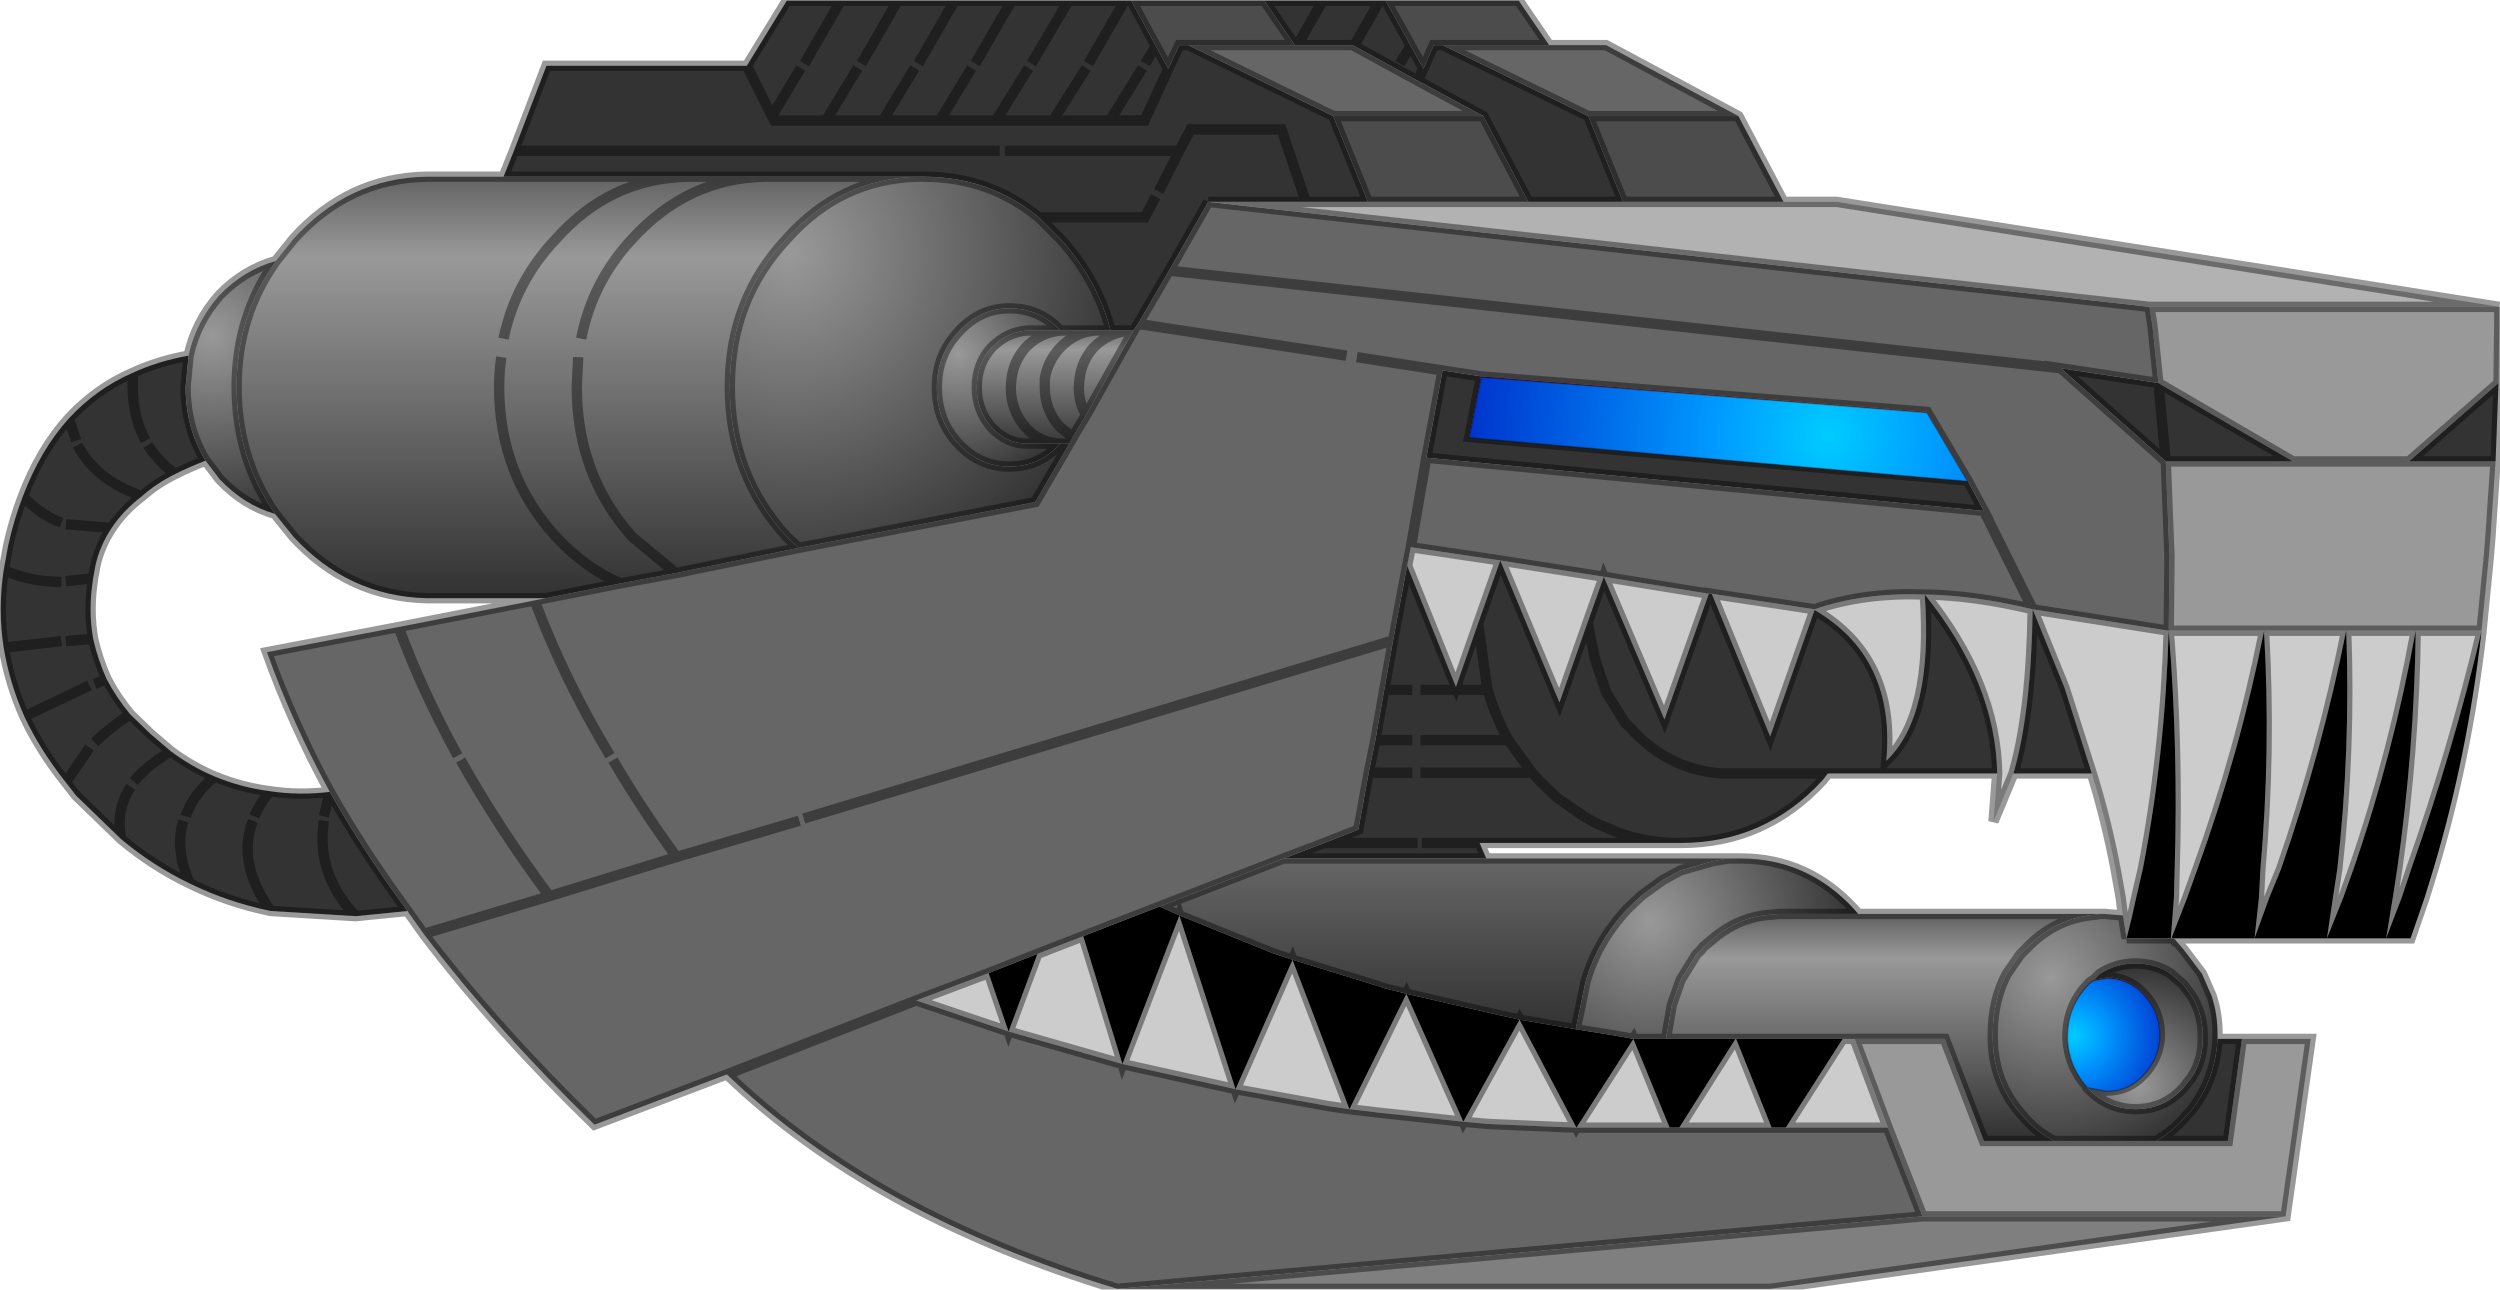 <?xml version="1.0" encoding="UTF-8" standalone="no"?>
<svg xmlns:xlink="http://www.w3.org/1999/xlink" height="87.2px" width="169.05px" xmlns="http://www.w3.org/2000/svg">
  <g transform="matrix(1.0, 0.0, 0.0, 1.0, 0.05, 0.05)">
    <use height="87.2" transform="matrix(1.0, 0.0, 0.0, 1.0, -0.05, -0.05)" width="169.05" xlink:href="#sprite0"/>
    <use height="48.4" transform="matrix(1.0, 0.0, 0.0, 1.0, 99.25, 25.4)" width="46.8" xlink:href="#shape1"/>
  </g>
  <defs>
    <g id="sprite0" transform="matrix(1.0, 0.0, 0.0, 1.0, 0.05, 0.05)">
      <use height="87.2" transform="matrix(1.0, 0.0, 0.0, 1.0, -0.05, -0.05)" width="169.05" xlink:href="#shape0"/>
    </g>
    <g id="shape0" transform="matrix(1.0, 0.0, 0.0, 1.0, 0.05, 0.05)">
      <path d="M168.95 20.7 L168.95 22.0 168.9 25.85 162.85 31.15 168.7 31.15 168.35 36.3 168.25 37.55 167.75 42.6 163.3 42.6 158.6 42.6 153.05 42.6 146.6 42.6 146.65 37.55 146.6 36.3 146.4 31.15 155.0 31.15 145.9 25.85 145.5 22.0 145.3 20.7 168.95 20.7 M151.55 70.2 L156.2 70.2 154.5 82.2 129.95 82.2 127.6 76.2 125.35 70.2 131.45 70.2 134.1 77.1 138.85 77.1 145.75 77.1 150.6 77.1 151.55 70.2 M162.85 31.15 L155.0 31.15 162.85 31.15" fill="#999999" fill-rule="evenodd" stroke="none"/>
      <path d="M167.75 42.6 L167.75 42.65 Q165.85 50.65 163.0 58.7 L162.35 60.65 161.3 63.4 161.75 60.65 162.05 58.7 Q163.2 50.65 163.3 42.6 L167.75 42.6 M146.6 42.6 L153.05 42.6 158.6 42.6 163.3 42.6 Q161.8 50.9 159.1 58.7 L158.4 60.65 157.3 63.4 157.7 60.65 158.0 58.7 Q158.9 50.65 158.6 42.6 157.0 50.65 154.2 58.7 L153.4 60.65 152.4 63.4 152.7 60.65 152.8 58.7 Q153.5 50.7 153.05 42.8 L153.05 42.6 Q151.45 50.7 148.55 58.7 L147.85 60.65 146.8 63.35 146.75 63.3 146.95 60.65 147.0 58.7 Q147.25 50.65 146.6 42.6 146.35 51.0 144.85 58.7 L144.4 60.65 144.1 62.0 143.75 63.4 143.5 61.85 143.35 60.65 143.0 58.7 Q142.4 55.5 141.4 52.25 L139.55 46.45 137.4 41.15 146.6 42.6 M122.65 41.2 L122.65 41.15 122.65 41.2 119.65 49.75 115.7 40.1 122.65 41.15 Q125.95 40.0 130.1 40.15 133.45 40.2 137.4 41.15 137.3 48.1 136.1 52.25 L134.75 55.5 135.0 52.25 Q134.9 46.1 130.1 40.15 130.7 48.35 127.5 51.4 128.15 44.4 122.65 41.2 M101.4 37.85 L99.9 42.1 98.4 46.4 95.1 38.2 95.35 36.95 101.4 37.85 108.4 38.95 115.5 40.1 112.5 48.6 108.4 38.95 107.3 42.05 105.4 47.45 101.4 37.85 M117.3 70.2 L117.35 70.2 119.75 76.2 113.5 76.2 117.3 70.2 M124.55 70.2 L125.35 70.2 127.6 76.2 120.7 76.2 124.55 70.2 M112.85 76.2 L106.55 76.2 105.2 76.15 100.55 75.95 98.9 75.8 97.5 75.65 93.3 75.2 91.2 74.95 89.8 74.75 83.5 73.6 82.15 73.3 75.85 71.9 74.45 71.5 68.15 69.7 66.8 69.25 61.9 67.6 66.8 65.75 68.15 69.7 70.1 64.45 73.2 63.25 75.85 71.9 79.7 61.85 83.5 73.6 87.35 64.85 91.2 74.95 95.05 67.15 98.9 75.8 102.7 68.9 106.55 76.2 110.4 70.2 112.85 76.2" fill="#cccccc" fill-rule="evenodd" stroke="none"/>
      <path d="M168.9 25.85 L168.7 31.15 162.85 31.15 168.9 25.85 M149.9 70.2 L151.55 70.2 150.6 77.1 145.75 77.1 Q146.75 76.55 147.6 75.6 L148.15 75.0 Q149.75 72.95 149.9 70.2 M27.5 61.55 L24.0 61.9 18.25 61.55 Q15.35 60.95 12.8 59.7 10.3 58.5 8.15 56.7 L5.1 53.75 4.4 52.85 Q2.65 50.65 1.6 48.4 0.6 46.15 0.2 43.75 -0.2 41.15 0.2 38.5 L0.5 36.85 Q0.9 35.05 1.5 33.5 2.7 30.35 4.6 28.25 6.5 26.2 8.95 25.15 10.7 24.35 12.7 24.0 L12.5 26.1 Q12.5 28.9 13.85 31.1 12.8 31.5 11.8 32.0 10.5 32.65 9.55 33.5 8.3 34.45 7.5 35.65 6.7 36.85 6.4 38.2 L6.25 39.05 Q5.9 41.2 6.25 43.15 6.55 44.5 7.15 45.85 7.8 47.1 8.75 48.25 L10.15 49.6 11.5 50.75 Q12.9 51.8 14.45 52.45 16.25 53.2 18.2 53.45 20.15 53.75 22.25 53.5 L21.85 55.15 22.25 53.5 Q24.55 57.55 27.5 61.55 M34.0 11.9 L34.7 10.15 36.9 4.4 50.45 4.4 53.15 0.0 56.8 0.0 60.65 0.0 64.5 0.0 68.35 0.0 72.2 0.0 76.0 0.0 76.45 0.0 78.1 3.05 78.95 4.6 79.7 3.0 80.3 3.0 90.1 7.8 92.45 13.6 88.25 13.6 81.65 13.6 79.0 18.25 76.9 21.85 76.6 22.3 76.4 22.3 75.05 22.3 Q74.15 18.85 71.65 16.1 L70.2 14.65 Q66.85 11.9 62.4 11.9 L62.2 11.9 62.05 11.9 51.65 11.9 46.45 11.9 34.0 11.9 M85.45 0.0 L89.4 0.0 93.25 0.0 93.65 0.0 95.35 3.05 94.6 4.25 95.35 3.05 96.2 4.6 96.9 3.0 97.5 3.0 107.35 7.8 109.7 13.6 103.3 13.6 100.25 7.8 95.8 5.4 96.2 4.6 95.8 5.4 91.5 3.05 91.4 3.0 87.5 3.0 85.45 0.0 M145.9 25.85 L155.0 31.15 146.4 31.15 145.9 25.85 146.4 31.15 139.3 24.85 145.9 25.85 M133.0 32.45 L134.1 34.5 96.4 30.9 97.5 25.0 100.1 25.4 99.3 29.5 133.0 32.45 M122.65 41.2 Q128.15 44.4 127.5 51.4 130.7 48.35 130.1 40.15 134.9 46.1 135.0 52.25 L123.55 52.25 123.2 52.7 Q119.3 56.95 113.6 56.95 L113.45 56.95 113.15 56.95 Q110.7 56.9 108.55 55.9 107.75 55.6 107.05 55.15 L105.25 53.9 104.0 52.7 103.55 52.2 101.95 50.0 Q101.05 48.35 100.55 46.6 L100.5 46.4 99.9 42.1 101.4 37.85 105.4 47.45 107.3 42.05 107.8 44.5 108.55 46.75 109.85 48.85 110.35 49.3 110.4 49.4 Q112.9 52.0 116.35 52.25 L116.8 52.25 123.55 52.25 116.8 52.25 116.35 52.25 Q112.9 52.0 110.4 49.4 L110.35 49.3 109.85 48.85 108.55 46.75 107.8 44.5 107.3 42.05 108.4 38.95 112.5 48.6 115.5 40.1 115.7 40.1 119.65 49.75 122.65 41.2 M137.4 41.15 L139.55 46.45 141.4 52.25 136.1 52.25 Q137.3 48.1 137.4 41.15 M93.25 0.0 L91.5 3.05 93.25 0.0 M89.4 0.0 L87.85 2.7 89.4 0.0 M78.3 12.9 L79.7 10.15 80.45 8.7 86.6 8.7 88.25 13.6 86.6 8.7 80.45 8.7 79.7 10.15 78.3 12.9 M95.1 38.2 L98.4 46.4 99.9 42.1 100.5 46.4 100.55 46.6 Q101.05 48.35 101.95 50.0 L103.55 52.2 104.0 52.7 105.25 53.9 107.05 55.15 Q107.75 55.6 108.55 55.9 110.7 56.9 113.15 56.95 L100.0 56.95 100.45 58.0 86.75 58.0 89.5 56.95 91.8 56.05 92.5 52.2 92.95 50.0 93.55 46.6 94.15 43.25 95.1 38.2 M95.45 46.6 L93.55 46.6 95.45 46.6 M96.0 46.6 L100.55 46.6 96.0 46.6 M95.45 50.0 L92.95 50.0 95.45 50.0 M95.45 52.2 L92.5 52.2 95.45 52.2 M100.0 56.95 L96.1 56.95 100.0 56.95 M95.8 56.95 L89.5 56.95 95.8 56.95 M101.95 50.0 L96.0 50.0 101.95 50.0 M103.55 52.2 L96.0 52.2 103.55 52.2 M50.45 4.4 L52.15 7.8 52.3 8.1 55.8 8.1 59.65 8.1 63.5 8.1 67.3 8.1 71.15 8.1 75.0 8.1 77.35 8.1 78.95 4.6 77.35 8.1 75.0 8.1 71.15 8.1 67.3 8.1 63.5 8.1 59.65 8.1 55.8 8.1 52.3 8.1 52.15 7.8 50.45 4.4 M64.5 0.0 L62.05 4.25 64.5 0.0 M68.35 0.0 L65.9 4.25 68.35 0.0 M76.0 0.0 L73.55 4.25 76.0 0.0 M71.15 8.1 L73.4 4.55 71.15 8.1 M77.2 4.55 L75.0 8.1 77.2 4.55 M77.4 4.25 L78.1 3.05 77.4 4.25 M63.5 8.1 L65.65 4.55 63.5 8.1 M69.5 4.55 L67.3 8.1 69.5 4.55 M70.2 14.65 L77.35 14.65 78.1 13.25 77.35 14.65 70.2 14.65 M56.8 0.0 L54.35 4.25 56.8 0.0 M54.1 4.55 L52.15 7.8 54.1 4.55 M57.95 4.55 L55.8 8.1 57.95 4.55 M60.65 0.0 L58.2 4.25 60.65 0.0 M79.7 10.15 L67.9 10.15 79.7 10.15 M72.2 0.0 L69.7 4.25 72.2 0.0 M61.8 4.55 L59.65 8.1 61.8 4.55 M11.8 32.0 Q10.7 31.2 9.95 30.05 10.7 31.2 11.8 32.0 M4.4 43.3 L6.25 43.15 4.4 43.3 M6.0 46.3 L1.6 48.4 6.0 46.3 M4.1 43.3 L0.2 43.75 4.1 43.3 M6.25 39.05 L4.4 39.25 6.25 39.05 M6.35 46.2 Q6.75 46.05 7.15 45.85 6.75 46.05 6.35 46.2 M4.1 39.3 Q2.0 39.3 0.2 38.5 2.0 39.3 4.1 39.3 M4.6 28.25 L5.1 29.75 4.6 28.25 M4.4 35.4 L7.5 35.65 4.4 35.4 M9.55 33.5 Q6.4 32.4 5.2 30.05 6.4 32.4 9.55 33.5 M1.5 33.5 Q2.65 34.75 4.1 35.3 2.65 34.75 1.5 33.5 M8.95 25.15 Q8.75 27.85 9.8 29.75 8.75 27.85 8.95 25.15 M21.85 55.45 Q21.3 59.05 24.0 61.9 21.3 59.05 21.85 55.45 M9.0 52.8 Q9.9 51.7 11.5 50.75 9.9 51.7 9.0 52.8 M6.0 50.5 L4.4 52.85 6.0 50.5 M8.8 53.15 Q7.75 54.7 8.15 56.7 7.75 54.7 8.8 53.15 M14.45 52.45 Q13.0 53.7 12.5 55.15 13.0 53.7 14.45 52.45 M12.35 55.45 Q11.75 57.4 12.8 59.7 11.75 57.4 12.35 55.45 M17.05 55.45 Q15.95 58.3 18.25 61.55 15.95 58.3 17.05 55.45 M17.15 55.15 Q17.5 54.3 18.2 53.45 17.5 54.3 17.15 55.15 M6.35 50.15 Q7.45 49.1 8.75 48.25 7.45 49.1 6.35 50.15 M67.55 10.15 L34.7 10.15 67.55 10.15" fill="#333333" fill-rule="evenodd" stroke="none"/>
      <path d="M167.75 42.65 Q166.8 51.0 164.5 58.7 L163.9 60.65 162.95 63.4 161.3 63.4 157.3 63.4 152.4 63.4 146.95 63.4 146.8 63.35 147.85 60.65 148.55 58.7 Q151.45 50.7 153.05 42.6 L153.05 42.8 Q153.5 50.7 152.8 58.7 L152.7 60.65 152.4 63.4 153.4 60.65 154.2 58.7 Q157.0 50.65 158.6 42.6 158.9 50.65 158.0 58.7 L157.7 60.65 157.3 63.4 158.4 60.65 159.1 58.7 Q161.8 50.9 163.3 42.6 163.2 50.65 162.05 58.7 L161.75 60.65 161.3 63.4 162.35 60.65 163.0 58.7 Q165.85 50.65 167.75 42.65 M143.75 63.4 L144.1 62.0 144.4 60.65 144.85 58.7 Q146.35 51.0 146.6 42.6 147.25 50.65 147.0 58.7 L146.95 60.65 146.75 63.3 146.75 63.4 143.75 63.4 M78.35 61.25 L79.7 61.85 86.0 64.4 87.35 64.85 92.4 66.4 93.65 66.8 95.05 67.15 98.3 67.9 101.35 68.6 102.7 68.9 106.5 69.55 109.0 69.95 110.4 70.2 110.6 70.2 112.6 70.2 117.3 70.2 113.5 76.2 112.85 76.2 110.4 70.2 106.55 76.2 102.7 68.9 98.9 75.8 95.05 67.15 91.2 74.95 87.35 64.85 83.5 73.6 79.7 61.85 75.85 71.9 73.2 63.25 78.35 61.25 M117.35 70.2 L124.55 70.2 120.7 76.2 119.75 76.2 117.35 70.2 M70.1 64.45 L68.15 69.7 66.8 65.75 70.1 64.45" fill="#000000" fill-rule="evenodd" stroke="none"/>
      <path d="M75.5 87.1 Q59.0 82.1 49.1 72.6 L40.15 76.0 Q33.5 69.55 28.6 63.1 L27.5 61.55 Q24.55 57.55 22.25 53.5 19.7 48.8 18.0 44.05 L26.9 42.35 36.1 40.55 36.85 40.4 41.9 39.4 45.65 38.7 53.95 37.0 69.95 33.9 72.25 29.95 72.5 29.5 73.4 28.0 76.6 22.3 76.9 21.85 79.0 18.25 81.65 13.6 145.3 20.7 145.5 22.0 145.9 25.85 139.3 24.85 146.4 31.15 146.6 36.3 146.65 37.55 146.6 42.6 137.4 41.15 Q133.45 40.2 130.1 40.15 125.95 40.0 122.65 41.15 L115.7 40.1 115.5 40.1 108.4 38.95 101.4 37.85 95.35 36.95 95.1 38.2 94.15 43.25 93.55 46.6 92.95 50.0 92.5 52.2 91.8 56.05 89.5 56.95 86.75 58.0 78.35 61.25 73.2 63.25 70.1 64.45 66.8 65.75 61.9 67.6 66.8 69.25 68.15 69.7 74.45 71.5 75.85 71.9 82.15 73.3 83.5 73.6 89.8 74.75 91.2 74.95 93.3 75.2 97.5 75.65 98.9 75.8 100.55 75.95 105.2 76.15 106.55 76.2 112.85 76.2 113.5 76.2 119.75 76.2 120.7 76.2 127.6 76.2 129.95 82.2 75.5 87.1 M104.7 3.0 L108.55 3.0 117.5 7.8 107.35 7.8 97.5 3.0 104.7 3.0 M100.1 25.4 L97.5 25.0 96.4 30.9 134.1 34.5 133.0 32.45 130.25 27.8 100.1 25.4 M134.1 34.5 L137.4 41.15 134.1 34.5 M95.8 5.4 L100.25 7.8 90.1 7.8 80.3 3.0 87.5 3.0 91.4 3.0 91.5 3.05 95.8 5.4 M96.4 30.9 L95.35 36.95 96.4 30.9 M91.7 24.1 L97.5 25.0 91.7 24.1 M49.1 72.6 L61.9 67.6 49.1 72.6 M28.6 63.1 L37.1 60.55 45.7 57.9 54.0 55.45 45.7 57.9 37.1 60.55 28.6 63.1 M31.1 51.35 Q33.65 55.9 37.1 60.55 33.65 55.9 31.1 51.35 M41.2 51.05 Q38.05 45.8 36.1 40.55 38.05 45.8 41.2 51.05 M30.9 51.05 Q28.5 46.7 26.9 42.35 28.5 46.7 30.9 51.05 M45.7 57.9 Q43.3 54.6 41.4 51.35 43.3 54.6 45.7 57.9 M54.3 55.3 L94.15 43.25 54.3 55.3 M91.0 24.0 L76.9 21.85 91.0 24.0 M79.0 18.25 L139.3 24.85 79.0 18.25" fill="#666666" fill-rule="evenodd" stroke="none"/>
      <path d="M133.0 32.45 L99.3 29.5 100.1 25.4 130.25 27.8 133.0 32.45" fill="url(#gradient0)" fill-rule="evenodd" stroke="none"/>
      <path d="M76.45 0.0 L85.45 0.0 87.5 3.0 80.3 3.0 79.7 3.0 78.95 4.6 78.1 3.05 76.45 0.0 M93.65 0.0 L102.65 0.0 104.7 3.0 97.5 3.0 96.9 3.0 96.2 4.6 95.35 3.05 93.65 0.0 M117.5 7.8 L120.55 13.6 109.7 13.6 107.35 7.8 117.5 7.8 M100.25 7.8 L103.3 13.6 92.45 13.6 90.1 7.8 100.25 7.8" fill="#4c4c4c" fill-rule="evenodd" stroke="none"/>
      <path d="M120.55 13.6 L124.15 13.6 168.95 20.7 145.3 20.7 81.65 13.6 88.25 13.6 92.45 13.6 103.3 13.6 109.7 13.6 120.55 13.6" fill="#b2b2b2" fill-rule="evenodd" stroke="none"/>
      <path d="M116.8 58.0 L115.7 58.2 113.6 58.8 112.4 59.45 110.95 60.5 110.0 61.4 Q107.9 63.65 107.15 66.4 L106.5 69.55 102.7 68.9 101.35 68.6 98.3 67.9 95.05 67.15 93.65 66.8 92.4 66.4 87.35 64.85 86.0 64.4 79.7 61.85 78.35 61.25 86.75 58.0 100.45 58.0 116.8 58.0" fill="url(#gradient1)" fill-rule="evenodd" stroke="none"/>
      <path d="M106.5 69.55 L107.15 66.4 Q107.9 63.65 110.0 61.4 L110.95 60.5 112.4 59.45 113.6 58.8 115.7 58.2 116.8 58.0 117.55 58.0 117.65 58.0 Q122.15 58.0 125.3 61.4 L125.6 61.75 120.2 61.75 119.8 61.8 Q117.55 61.9 115.7 63.5 L115.1 64.0 115.0 64.15 114.65 64.5 113.6 66.2 113.0 67.9 112.6 70.2 110.6 70.2 110.4 70.2 109.0 69.95 106.5 69.55" fill="url(#gradient2)" fill-rule="evenodd" stroke="none"/>
      <path d="M112.6 70.2 L113.0 67.9 113.6 66.2 114.65 64.5 115.0 64.15 115.1 64.0 115.7 63.5 Q117.55 61.9 119.8 61.8 L120.2 61.75 125.6 61.75 141.9 61.75 141.7 61.8 Q138.9 62.0 136.9 64.15 L136.55 64.5 135.65 65.8 Q134.7 67.6 134.7 69.85 L134.7 70.0 134.7 70.2 Q134.75 73.1 136.55 75.2 L136.9 75.6 Q137.75 76.55 138.85 77.1 L134.1 77.1 131.45 70.2 125.35 70.2 124.55 70.2 117.35 70.2 117.3 70.2 112.6 70.2" fill="url(#gradient3)" fill-rule="evenodd" stroke="none"/>
      <path d="M146.95 63.4 L147.6 64.15 148.85 65.8 149.5 67.3 Q149.9 68.5 149.9 69.85 L149.9 70.0 149.9 70.2 Q149.75 72.95 148.15 75.0 L147.6 75.6 Q146.75 76.55 145.75 77.1 L138.85 77.1 Q137.75 76.55 136.9 75.6 L136.55 75.2 Q134.75 73.1 134.7 70.2 L134.7 70.0 134.7 69.85 Q134.7 67.6 135.65 65.8 L136.55 64.5 136.9 64.15 Q138.9 62.0 141.7 61.8 L141.9 61.75 142.25 61.75 143.5 61.85 143.75 63.4 146.75 63.4 146.95 63.4 M141.1 73.45 L141.1 73.5 Q142.45 74.95 144.35 74.95 146.3 74.95 147.6 73.5 L148.15 72.8 Q148.9 71.65 148.9 70.2 L148.9 70.0 Q148.9 68.5 148.15 67.3 L147.6 66.55 146.75 65.8 Q145.7 65.1 144.35 65.1 143.05 65.1 141.95 65.8 L141.55 66.2 Q141.3 66.3 141.1 66.55 139.75 68.0 139.75 70.0 L139.75 70.2 Q139.85 72.05 141.1 73.45" fill="url(#gradient4)" fill-rule="evenodd" stroke="none"/>
      <path d="M141.55 66.2 L141.95 65.8 Q143.05 65.1 144.35 65.1 145.7 65.1 146.75 65.8 L147.6 66.55 148.15 67.3 Q148.9 68.5 148.9 70.0 L148.9 70.2 Q148.9 71.65 148.15 72.8 L147.6 73.5 Q146.3 74.95 144.35 74.95 142.45 74.95 141.1 73.5 L141.1 73.45 142.4 73.7 Q143.9 73.7 144.9 72.6 145.85 71.6 146.0 70.2 L146.0 70.0 146.0 69.9 Q146.0 68.3 144.9 67.15 143.9 66.05 142.4 66.05 L141.55 66.2" fill="url(#gradient5)" fill-rule="evenodd" stroke="none"/>
      <path d="M141.55 66.2 L142.4 66.05 Q143.9 66.05 144.9 67.15 146.0 68.3 146.0 69.9 L146.0 70.0 146.0 70.2 Q145.85 71.6 144.9 72.6 143.9 73.7 142.4 73.7 L141.1 73.45 Q139.85 72.05 139.75 70.2 L139.75 70.0 Q139.75 68.0 141.1 66.55 141.3 66.3 141.55 66.2" fill="url(#gradient6)" fill-rule="evenodd" stroke="none"/>
      <path d="M154.5 82.2 L119.65 87.1 75.5 87.1 129.95 82.2 154.5 82.2" fill="#7f7f7f" fill-rule="evenodd" stroke="none"/>
      <path d="M62.05 11.9 L62.2 11.9 62.4 11.9 Q66.85 11.9 70.2 14.65 L71.65 16.1 Q74.15 18.85 75.05 22.3 L74.05 22.3 71.65 22.3 Q70.25 20.8 68.2 20.8 66.2 20.8 64.75 22.4 63.3 23.95 63.3 26.15 63.3 28.4 64.75 29.95 66.2 31.5 68.2 31.5 70.25 31.5 71.65 29.95 L72.25 29.95 69.95 33.9 53.95 37.0 53.15 36.25 Q49.3 32.05 49.3 26.1 49.3 20.2 53.15 16.1 56.8 12.0 62.05 11.9" fill="url(#gradient7)" fill-rule="evenodd" stroke="none"/>
      <path d="M71.65 29.95 Q70.25 31.5 68.2 31.5 66.2 31.5 64.75 29.95 63.3 28.4 63.3 26.15 63.3 23.95 64.75 22.4 66.2 20.8 68.2 20.8 70.25 20.8 71.65 22.3 L69.4 22.3 Q68.05 22.4 67.0 23.45 66.0 24.55 66.0 26.15 66.0 27.7 67.0 28.85 68.05 29.95 69.4 29.95 L71.65 29.95" fill="url(#gradient8)" fill-rule="evenodd" stroke="none"/>
      <path d="M72.25 29.95 L71.65 29.95 69.4 29.95 Q68.05 29.95 67.0 28.85 66.0 27.7 66.0 26.15 66.0 24.55 67.0 23.45 68.05 22.4 69.4 22.3 L71.65 22.3 74.05 22.3 75.05 22.3 76.4 22.3 76.6 22.3 73.4 28.0 72.5 29.5 71.65 28.85 Q70.6 27.7 70.6 26.15 L70.6 25.55 Q70.8 24.35 71.65 23.45 72.65 22.4 74.05 22.3 72.65 22.4 71.65 23.45 70.8 24.35 70.6 25.55 L70.6 26.15 Q70.6 27.7 71.65 28.85 L72.5 29.5 72.25 29.95 M71.65 29.95 Q70.25 29.9 69.3 28.85 68.3 27.7 68.3 26.15 L68.35 25.55 Q68.5 24.35 69.3 23.45 70.25 22.45 71.65 22.3 70.25 22.45 69.3 23.45 68.5 24.35 68.35 25.55 L68.3 26.15 Q68.3 27.7 69.3 28.85 70.25 29.9 71.65 29.95 M76.4 22.3 Q74.95 22.4 73.9 23.45 73.1 24.35 72.95 25.55 L72.9 26.15 Q72.9 27.2 73.4 28.0 72.9 27.2 72.9 26.15 L72.95 25.55 Q73.1 24.35 73.9 23.45 74.95 22.4 76.4 22.3" fill="url(#gradient9)" fill-rule="evenodd" stroke="none"/>
      <path d="M18.6 17.6 L19.8 16.1 Q23.5 12.0 28.75 11.9 L34.0 11.9 46.45 11.9 51.65 11.9 Q46.45 12.0 42.7 16.1 40.0 19.0 39.25 22.85 40.0 19.0 42.7 16.1 46.45 12.0 51.65 11.9 L62.05 11.9 Q56.8 12.0 53.15 16.1 49.3 20.2 49.3 26.1 49.3 32.05 53.15 36.25 L53.95 37.0 45.65 38.7 41.9 39.4 Q39.5 38.35 37.55 36.25 33.7 32.05 33.7 26.1 33.7 25.1 33.85 24.1 33.7 25.1 33.7 26.1 33.7 32.05 37.55 36.25 39.5 38.35 41.9 39.4 L36.85 40.4 28.75 40.4 Q23.5 40.25 19.8 36.25 L18.55 34.7 Q15.95 30.95 15.95 26.1 15.95 21.3 18.6 17.6 M34.0 22.85 Q34.8 19.0 37.55 16.1 41.2 12.0 46.45 11.9 41.2 12.0 37.55 16.1 34.8 19.0 34.0 22.85 M39.05 24.1 L38.95 26.1 Q38.95 32.05 42.7 36.25 L45.65 38.7 42.7 36.25 Q38.95 32.05 38.95 26.1 L39.05 24.1" fill="url(#gradient10)" fill-rule="evenodd" stroke="none"/>
      <path d="M12.7 24.0 Q13.2 21.7 14.8 19.9 16.45 18.2 18.6 17.6 15.95 21.3 15.95 26.1 15.95 30.95 18.55 34.7 16.45 34.1 14.8 32.35 L13.85 31.1 Q12.5 28.9 12.5 26.1 L12.7 24.0" fill="url(#gradient11)" fill-rule="evenodd" stroke="none"/>
      <path d="M168.95 20.7 L168.95 22.0 168.9 25.85 168.7 31.15 168.35 36.3 168.25 37.55 167.75 42.6 167.75 42.65 Q166.8 51.0 164.5 58.7 L163.9 60.65 162.95 63.4 161.3 63.4 157.3 63.4 152.4 63.4 146.95 63.4 147.6 64.15 148.85 65.8 149.5 67.3 Q149.9 68.5 149.9 69.85 L149.9 70.0 149.9 70.2 151.55 70.2 156.2 70.2 154.5 82.2 119.65 87.1 75.5 87.1 Q59.0 82.1 49.1 72.6 L40.15 76.0 Q33.5 69.55 28.6 63.1 L27.5 61.55 24.0 61.9 18.25 61.55 Q15.35 60.95 12.8 59.7 10.3 58.5 8.15 56.7 L5.1 53.75 4.4 52.85 Q2.65 50.65 1.6 48.4 0.6 46.15 0.2 43.75 -0.2 41.15 0.2 38.5 L0.5 36.85 Q0.9 35.05 1.5 33.5 2.7 30.35 4.6 28.25 6.5 26.2 8.95 25.15 10.7 24.35 12.7 24.0 13.2 21.7 14.8 19.9 16.45 18.2 18.6 17.6 L19.8 16.1 Q23.5 12.0 28.75 11.9 L34.0 11.9 34.7 10.15 36.9 4.4 50.45 4.4 53.15 0.0 56.8 0.0 60.65 0.0 64.5 0.0 68.35 0.0 72.2 0.0 76.0 0.0 76.45 0.0 85.45 0.0 89.4 0.0 93.25 0.0 93.65 0.0 102.65 0.0 104.7 3.0 108.55 3.0 117.5 7.8 120.55 13.6 124.15 13.6 168.95 20.7 145.3 20.7 145.5 22.0 145.9 25.85 155.0 31.15 162.85 31.15 168.9 25.85 M162.85 31.15 L168.7 31.15 M146.6 42.6 L153.05 42.6 158.6 42.6 163.3 42.6 167.75 42.6 M163.3 42.6 Q163.2 50.65 162.05 58.7 L161.75 60.65 161.3 63.4 162.35 60.65 163.0 58.7 Q165.85 50.65 167.75 42.65 M100.1 25.4 L97.5 25.0 96.4 30.9 134.1 34.5 133.0 32.45 99.3 29.5 100.1 25.4 130.25 27.8 133.0 32.45 M122.65 41.15 L122.65 41.2 Q128.15 44.4 127.5 51.4 130.7 48.35 130.1 40.15 125.95 40.0 122.65 41.15 L115.7 40.1 119.65 49.75 122.65 41.2 M137.4 41.15 L139.55 46.45 141.4 52.25 Q142.4 55.5 143.0 58.7 L143.35 60.65 143.5 61.85 143.75 63.4 144.1 62.0 144.4 60.65 144.85 58.7 Q146.35 51.0 146.6 42.6 L137.4 41.15 Q133.45 40.2 130.1 40.15 134.9 46.1 135.0 52.25 L134.75 55.5 136.1 52.25 Q137.3 48.1 137.4 41.15 L134.1 34.5 M146.4 31.15 L146.6 36.3 146.65 37.55 146.6 42.6 Q147.25 50.65 147.0 58.7 L146.95 60.65 146.75 63.3 146.8 63.35 147.85 60.65 148.55 58.7 Q151.45 50.7 153.05 42.6 L153.05 42.8 Q153.5 50.7 152.8 58.7 L152.7 60.65 152.4 63.4 153.4 60.65 154.2 58.7 Q157.0 50.65 158.6 42.6 158.9 50.65 158.0 58.7 L157.7 60.65 157.3 63.4 158.4 60.65 159.1 58.7 Q161.8 50.9 163.3 42.6 M146.4 31.15 L145.9 25.85 139.3 24.85 146.4 31.15 155.0 31.15 M109.7 13.6 L107.35 7.8 97.5 3.0 96.9 3.0 96.2 4.6 95.8 5.4 100.25 7.8 103.3 13.6 109.7 13.6 120.55 13.6 M117.5 7.8 L107.35 7.8 M91.5 3.05 L93.25 0.0 M87.5 3.0 L91.4 3.0 91.5 3.05 95.8 5.4 M95.35 3.05 L93.65 0.0 M95.35 3.05 L94.6 4.25 M96.2 4.6 L95.35 3.05 M87.85 2.7 L89.4 0.0 M85.45 0.0 L87.5 3.0 80.3 3.0 90.1 7.8 100.25 7.8 M81.65 13.6 L88.25 13.6 86.6 8.7 80.45 8.7 79.7 10.15 78.3 12.9 M90.1 7.8 L92.45 13.6 103.3 13.6 M88.25 13.6 L92.45 13.6 M95.35 36.95 L96.4 30.9 M95.1 38.2 L98.4 46.4 99.9 42.1 101.4 37.85 95.35 36.95 95.1 38.2 94.15 43.25 93.55 46.6 95.45 46.6 M99.9 42.1 L100.5 46.4 100.55 46.6 Q101.05 48.35 101.95 50.0 L103.55 52.2 104.0 52.7 105.25 53.9 107.05 55.15 Q107.75 55.6 108.55 55.9 110.7 56.9 113.15 56.95 L113.45 56.95 113.6 56.95 Q119.3 56.95 123.2 52.7 L123.55 52.25 116.8 52.25 116.35 52.25 Q112.9 52.0 110.4 49.4 L110.35 49.3 109.85 48.85 108.55 46.75 107.8 44.5 107.3 42.05 105.4 47.45 101.4 37.85 108.4 38.95 115.5 40.1 115.7 40.1 M100.55 46.6 L96.0 46.6 M115.5 40.1 L112.5 48.6 108.4 38.95 107.3 42.05 M97.5 3.0 L104.7 3.0 M97.5 25.0 L91.7 24.1 M106.5 69.55 L107.15 66.4 Q107.9 63.65 110.0 61.4 L110.95 60.5 112.4 59.45 113.6 58.8 115.7 58.2 116.8 58.0 100.45 58.0 86.75 58.0 78.35 61.25 79.7 61.85 86.0 64.4 87.35 64.85 92.4 66.4 93.65 66.8 95.05 67.15 98.3 67.9 101.35 68.6 102.7 68.9 106.5 69.55 109.0 69.95 110.4 70.2 110.6 70.2 112.6 70.2 113.0 67.9 113.6 66.2 114.65 64.5 115.0 64.15 115.1 64.0 115.7 63.5 Q117.55 61.9 119.8 61.8 L120.2 61.75 125.6 61.75 125.3 61.4 Q122.15 58.0 117.65 58.0 L117.55 58.0 116.8 58.0 M117.3 70.2 L117.35 70.2 124.55 70.2 125.35 70.2 131.45 70.2 134.1 77.1 138.85 77.1 Q137.75 76.55 136.9 75.6 L136.55 75.2 Q134.75 73.1 134.7 70.2 L134.7 70.0 134.7 69.85 Q134.7 67.6 135.65 65.8 L136.55 64.5 136.9 64.15 Q138.9 62.0 141.7 61.8 L141.9 61.75 125.6 61.75 M112.6 70.2 L117.3 70.2 113.5 76.2 119.75 76.2 117.35 70.2 M86.75 58.0 L89.5 56.95 91.8 56.05 92.5 52.2 92.95 50.0 93.55 46.6 M92.5 52.2 L95.45 52.2 M92.95 50.0 L95.45 50.0 M113.15 56.95 L100.0 56.95 100.45 58.0 M96.1 56.95 L100.0 56.95 M112.85 76.2 L106.55 76.2 105.2 76.15 100.55 75.95 98.9 75.8 97.5 75.65 93.3 75.2 91.2 74.95 89.8 74.75 83.5 73.6 82.15 73.3 75.85 71.9 74.45 71.5 68.15 69.7 66.8 69.25 61.9 67.6 49.1 72.6 M91.2 74.95 L87.35 64.85 83.5 73.6 79.7 61.85 75.85 71.9 73.2 63.25 70.1 64.45 68.15 69.7 66.8 65.75 61.9 67.6 M89.5 56.95 L95.8 56.95 M120.7 76.2 L119.75 76.2 M113.5 76.2 L112.85 76.2 110.4 70.2 106.55 76.2 102.7 68.9 98.9 75.8 95.05 67.15 91.2 74.95 M96.0 52.2 L103.55 52.2 M96.0 50.0 L101.95 50.0 M143.5 61.85 L142.25 61.75 141.9 61.75 M141.1 73.45 L141.1 73.5 Q142.45 74.95 144.35 74.95 146.3 74.95 147.6 73.5 L148.15 72.8 Q148.9 71.65 148.9 70.2 L148.9 70.0 Q148.9 68.5 148.15 67.3 L147.6 66.55 146.75 65.8 Q145.7 65.1 144.35 65.1 143.05 65.1 141.95 65.8 L141.55 66.2 142.4 66.05 Q143.9 66.05 144.9 67.15 146.0 68.3 146.0 69.9 L146.0 70.0 146.0 70.2 Q145.85 71.6 144.9 72.6 143.9 73.7 142.4 73.7 L141.1 73.45 Q139.85 72.05 139.75 70.2 L139.75 70.0 Q139.75 68.0 141.1 66.55 141.3 66.3 141.55 66.2 M146.75 63.4 L146.75 63.3 M146.8 63.35 L146.75 63.4 146.95 63.4 146.8 63.35 M146.75 63.4 L143.75 63.4 M136.1 52.25 L141.4 52.25 M135.0 52.25 L123.55 52.25 M129.95 82.2 L127.6 76.2 120.7 76.2 124.55 70.2 M145.75 77.1 L150.6 77.1 151.55 70.2 M145.75 77.1 Q146.75 76.55 147.6 75.6 L148.15 75.0 Q149.75 72.95 149.9 70.2 M127.6 76.2 L125.35 70.2 M138.85 77.1 L145.75 77.1 M129.95 82.2 L154.5 82.2 M81.65 13.6 L145.3 20.7 M80.3 3.0 L79.7 3.0 78.95 4.6 77.35 8.1 75.0 8.1 71.15 8.1 67.3 8.1 63.5 8.1 59.65 8.1 55.8 8.1 52.3 8.1 52.15 7.8 50.45 4.4 M78.1 3.05 L76.45 0.0 M78.95 4.6 L78.1 3.05 77.4 4.25 M75.0 8.1 L77.2 4.55 M73.4 4.55 L71.15 8.1 M73.55 4.25 L76.0 0.0 M65.9 4.25 L68.35 0.0 M62.05 4.25 L64.5 0.0 M75.05 22.3 Q74.15 18.85 71.65 16.1 L70.2 14.65 Q66.85 11.9 62.4 11.9 L62.2 11.9 62.05 11.9 Q56.8 12.0 53.15 16.1 49.3 20.2 49.3 26.1 49.3 32.05 53.15 36.25 L53.95 37.0 69.95 33.9 72.25 29.95 71.65 29.95 Q70.25 31.5 68.2 31.5 66.2 31.5 64.75 29.95 63.3 28.4 63.3 26.15 63.3 23.95 64.75 22.4 66.2 20.8 68.2 20.8 70.25 20.8 71.65 22.3 L74.05 22.3 75.05 22.3 76.4 22.3 76.6 22.3 76.9 21.85 79.0 18.25 81.65 13.6 M67.3 8.1 L69.5 4.55 M65.65 4.55 L63.5 8.1 M71.65 29.95 L69.4 29.95 Q68.05 29.95 67.0 28.85 66.0 27.7 66.0 26.15 66.0 24.55 67.0 23.45 68.05 22.4 69.4 22.3 L71.65 22.3 Q70.25 22.45 69.3 23.45 68.5 24.35 68.35 25.55 L68.3 26.15 Q68.3 27.7 69.3 28.85 70.25 29.9 71.65 29.95 M78.1 13.25 L77.35 14.65 70.2 14.65 M74.05 22.3 Q72.65 22.4 71.65 23.45 70.8 24.35 70.6 25.55 L70.6 26.15 Q70.6 27.7 71.65 28.85 L72.5 29.5 73.4 28.0 Q72.9 27.2 72.9 26.15 L72.95 25.55 Q73.1 24.35 73.9 23.45 74.95 22.4 76.4 22.3 M69.7 4.25 L72.2 0.0 M67.9 10.15 L79.7 10.15 M58.2 4.25 L60.65 0.0 M55.8 8.1 L57.95 4.55 M52.15 7.8 L54.1 4.55 M54.35 4.25 L56.8 0.0 M51.65 11.9 L46.45 11.9 Q41.2 12.0 37.55 16.1 34.8 19.0 34.0 22.85 M39.25 22.85 Q40.0 19.0 42.7 16.1 46.45 12.0 51.65 11.9 L62.05 11.9 M41.9 39.4 L45.65 38.7 42.7 36.25 Q38.95 32.05 38.95 26.1 L39.05 24.1 M53.95 37.0 L45.65 38.7 M72.5 29.5 L72.25 29.95 M76.6 22.3 L73.4 28.0 M59.65 8.1 L61.8 4.55 M18.55 34.7 Q16.45 34.1 14.8 32.35 L13.85 31.1 Q12.8 31.5 11.8 32.0 10.5 32.65 9.55 33.5 8.3 34.45 7.5 35.65 6.7 36.85 6.4 38.2 L6.25 39.05 Q5.9 41.2 6.25 43.15 6.55 44.5 7.15 45.85 7.8 47.1 8.75 48.25 L10.15 49.6 11.5 50.75 Q12.9 51.8 14.45 52.45 16.25 53.2 18.2 53.45 20.15 53.75 22.25 53.5 19.7 48.8 18.0 44.05 L26.9 42.35 36.1 40.55 36.85 40.4 28.75 40.4 Q23.5 40.25 19.8 36.25 L18.55 34.7 Q15.95 30.95 15.95 26.1 15.95 21.3 18.6 17.6 M13.85 31.1 Q12.5 28.9 12.5 26.1 L12.7 24.0 M9.8 29.75 Q8.75 27.85 8.95 25.15 M4.1 35.3 Q2.65 34.75 1.5 33.5 M5.2 30.05 Q6.4 32.4 9.55 33.5 M7.5 35.65 L4.4 35.4 M5.1 29.75 L4.6 28.25 M0.2 38.5 Q2.0 39.3 4.1 39.3 M7.15 45.85 Q6.75 46.05 6.35 46.2 M4.4 39.25 L6.25 39.05 M0.2 43.75 L4.1 43.3 M1.6 48.4 L6.0 46.3 M6.25 43.15 L4.4 43.3 M9.95 30.05 Q10.7 31.2 11.8 32.0 M33.85 24.1 Q33.7 25.1 33.7 26.1 33.7 32.05 37.55 36.25 39.5 38.35 41.9 39.4 L36.85 40.4 M21.85 55.15 L22.25 53.5 Q24.55 57.55 27.5 61.55 M54.0 55.45 L45.7 57.9 37.1 60.55 28.6 63.1 M24.0 61.9 Q21.3 59.05 21.85 55.45 M37.1 60.55 Q33.65 55.9 31.1 51.35 M18.2 53.45 Q17.5 54.3 17.15 55.15 M18.25 61.55 Q15.95 58.3 17.05 55.45 M12.8 59.7 Q11.75 57.4 12.35 55.45 M12.5 55.15 Q13.0 53.7 14.45 52.45 M8.15 56.7 Q7.75 54.7 8.8 53.15 M4.4 52.85 L6.0 50.5 M11.5 50.75 Q9.9 51.7 9.0 52.8 M66.8 65.75 L70.1 64.45 M73.2 63.25 L78.35 61.25 M41.4 51.35 Q43.3 54.6 45.7 57.9 M26.9 42.35 Q28.5 46.7 30.9 51.05 M36.1 40.55 Q38.05 45.8 41.2 51.05 M46.45 11.9 L34.0 11.9 M34.7 10.15 L67.55 10.15 M8.75 48.25 Q7.45 49.1 6.35 50.15 M76.9 21.85 L91.0 24.0 M94.15 43.25 L54.3 55.3 M75.5 87.1 L129.95 82.2 M139.3 24.85 L79.0 18.25" fill="none" stroke-width="0.7" stroke="#000" stroke-opacity="0.4"/>
    </g>
    <radialGradient cx="0" cy="0" gradientTransform="matrix(0.031, 0.0, 0.0, 0.031, 124.45, 29.35)" gradientUnits="userSpaceOnUse" id="gradient0" r="819.2" spreadMethod="pad">
      <stop offset="0.0" stop-color="#ff3300"/>
      <stop offset="1.0" stop-color="#990000"/>
    </radialGradient>
    <linearGradient gradientTransform="matrix(0.0, -0.007, 0.024, 0.0, 97.75, 63.75)" gradientUnits="userSpaceOnUse" id="gradient1" spreadMethod="pad" x1="-819.2" x2="819.2">
      <stop offset="0.0" stop-color="#333333"/>
      <stop offset="1.0" stop-color="#666666"/>
    </linearGradient>
    <radialGradient cx="0" cy="0" gradientTransform="matrix(0.017, 0.0, 0.0, 0.017, 111.55, 62.3)" gradientUnits="userSpaceOnUse" id="gradient2" r="819.2" spreadMethod="pad">
      <stop offset="0.0" stop-color="#999999"/>
      <stop offset="1.0" stop-color="#333333"/>
    </radialGradient>
    <linearGradient gradientTransform="matrix(0.0, -0.009, 0.018, 0.0, 127.25, 69.4)" gradientUnits="userSpaceOnUse" id="gradient3" spreadMethod="pad" x1="-819.2" x2="819.2">
      <stop offset="0.0" stop-color="#333333"/>
      <stop offset="0.816" stop-color="#999999"/>
      <stop offset="1.0" stop-color="#666666"/>
    </linearGradient>
    <radialGradient cx="0" cy="0" gradientTransform="matrix(0.016, 0.0, 0.0, 0.016, 138.65, 66.05)" gradientUnits="userSpaceOnUse" id="gradient4" r="819.2" spreadMethod="pad">
      <stop offset="0.0" stop-color="#999999"/>
      <stop offset="1.0" stop-color="#333333"/>
    </radialGradient>
    <radialGradient cx="0" cy="0" gradientTransform="matrix(0.01, 0.0, 0.0, 0.01, 144.5, 73.4)" gradientUnits="userSpaceOnUse" id="gradient5" r="819.2" spreadMethod="pad">
      <stop offset="0.0" stop-color="#999999"/>
      <stop offset="1.0" stop-color="#333333"/>
    </radialGradient>
    <radialGradient cx="0" cy="0" gradientTransform="matrix(0.007, 0.0, 0.0, 0.007, 141.0, 70.2)" gradientUnits="userSpaceOnUse" id="gradient6" r="819.2" spreadMethod="pad">
      <stop offset="0.0" stop-color="#ff3300"/>
      <stop offset="1.0" stop-color="#990000"/>
    </radialGradient>
    <radialGradient cx="0" cy="0" gradientTransform="matrix(0.029, 0.0, 0.0, 0.029, 53.35, 17.05)" gradientUnits="userSpaceOnUse" id="gradient7" r="819.2" spreadMethod="pad">
      <stop offset="0.0" stop-color="#999999"/>
      <stop offset="1.0" stop-color="#333333"/>
    </radialGradient>
    <radialGradient cx="0" cy="0" gradientTransform="matrix(0.011, 0.0, 0.0, 0.011, 64.75, 23.85)" gradientUnits="userSpaceOnUse" id="gradient8" r="819.2" spreadMethod="pad">
      <stop offset="0.0" stop-color="#999999"/>
      <stop offset="1.0" stop-color="#333333"/>
    </radialGradient>
    <linearGradient gradientTransform="matrix(0.0, -0.005, 0.006, 0.0, 71.3, 26.15)" gradientUnits="userSpaceOnUse" id="gradient9" spreadMethod="pad" x1="-819.2" x2="819.2">
      <stop offset="0.0" stop-color="#333333"/>
      <stop offset="0.816" stop-color="#999999"/>
      <stop offset="1.0" stop-color="#666666"/>
    </linearGradient>
    <linearGradient gradientTransform="matrix(0.0, -0.017, 0.028, 0.0, 38.95, 26.15)" gradientUnits="userSpaceOnUse" id="gradient10" spreadMethod="pad" x1="-819.2" x2="819.2">
      <stop offset="0.0" stop-color="#333333"/>
      <stop offset="0.816" stop-color="#999999"/>
      <stop offset="1.0" stop-color="#666666"/>
    </linearGradient>
    <radialGradient cx="0" cy="0" gradientTransform="matrix(0.016, 0.0, 0.0, 0.016, 14.25, 22.6)" gradientUnits="userSpaceOnUse" id="gradient11" r="819.2" spreadMethod="pad">
      <stop offset="0.0" stop-color="#999999"/>
      <stop offset="1.0" stop-color="#333333"/>
    </radialGradient>
    <g id="shape1" transform="matrix(1.0, 0.0, 0.0, 1.0, -99.25, -25.4)">
      <path d="M133.0 32.5 L99.3 29.55 100.1 25.45 130.25 27.85 133.0 32.5" fill="url(#gradient12)" fill-rule="evenodd" stroke="none"/>
      <path d="M141.55 66.25 L142.4 66.1 Q143.9 66.1 144.9 67.2 146.0 68.35 146.0 69.95 L146.0 70.05 146.0 70.25 Q145.85 71.65 144.9 72.65 143.9 73.75 142.4 73.75 L141.1 73.5 Q139.85 72.1 139.75 70.25 L139.75 70.05 Q139.75 68.05 141.1 66.6 141.3 66.35 141.55 66.25" fill="url(#gradient13)" fill-rule="evenodd" stroke="none"/>
      <path d="M133.0 32.5 L99.3 29.55 100.1 25.45 130.25 27.85 133.0 32.5 M141.55 66.25 L142.4 66.1 Q143.9 66.1 144.9 67.2 146.0 68.35 146.0 69.95 L146.0 70.05 146.0 70.25 Q145.85 71.65 144.9 72.65 143.9 73.75 142.4 73.75 L141.1 73.5 Q139.85 72.1 139.75 70.25 L139.75 70.05 Q139.75 68.05 141.1 66.6 141.3 66.35 141.55 66.25" fill="none" stroke="#000000" stroke-linecap="round" stroke-linejoin="round" stroke-opacity="0.302" stroke-width="0.1"/>
    </g>
    <radialGradient cx="0" cy="0" gradientTransform="matrix(0.03, 0.0, 0.0, 0.03, 123.55, 29.4)" gradientUnits="userSpaceOnUse" id="gradient12" r="819.2" spreadMethod="pad">
      <stop offset="0.0" stop-color="#00ccff"/>
      <stop offset="0.318" stop-color="#0099ff"/>
      <stop offset="1.0" stop-color="#0033cc"/>
    </radialGradient>
    <radialGradient cx="0" cy="0" gradientTransform="matrix(0.008, 0.0, 0.0, 0.008, 140.2, 70.0)" gradientUnits="userSpaceOnUse" id="gradient13" r="819.2" spreadMethod="pad">
      <stop offset="0.0" stop-color="#00ccff"/>
      <stop offset="0.318" stop-color="#0099ff"/>
      <stop offset="1.0" stop-color="#0033cc"/>
    </radialGradient>
  </defs>
</svg>
